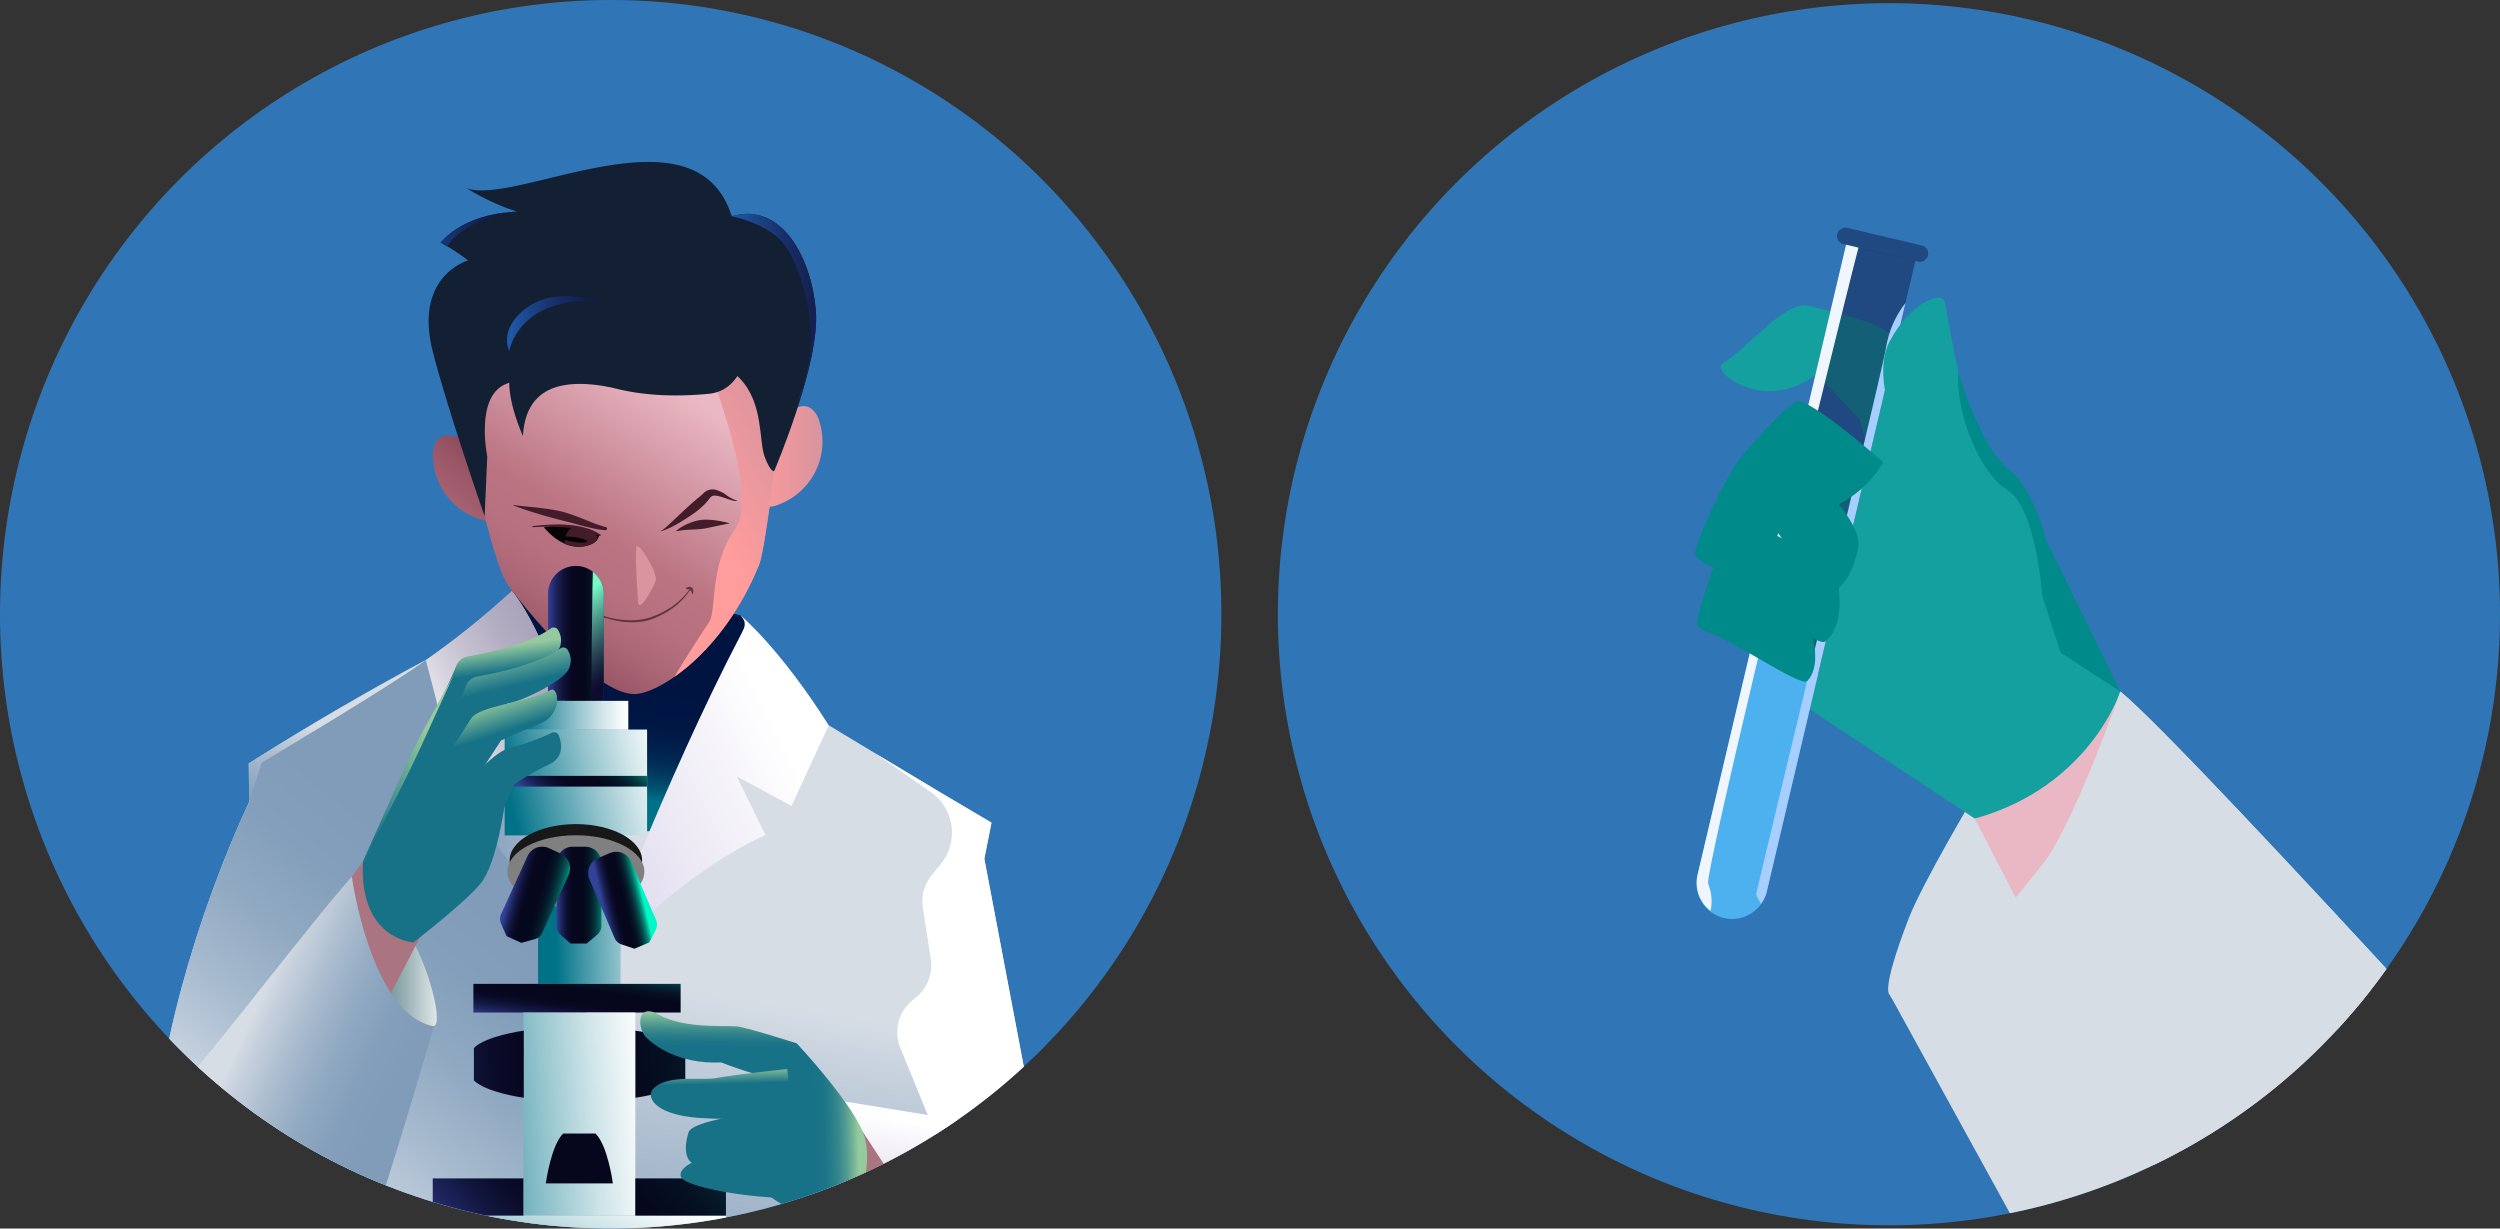 <svg xmlns="http://www.w3.org/2000/svg" xmlns:xlink="http://www.w3.org/1999/xlink" width="410.843" height="201.889" viewBox="0 0 410.843 201.889">
  <rect x="0" y="0" width="410.843" height="201.889" fill="#333333" stroke="none"/>
  <defs>
    <linearGradient id="linear-gradient" x1="0.475" y1="0.884" x2="0.539" y2="-0.119" gradientUnits="objectBoundingBox">
      <stop offset="0" stop-color="#2058a8"/>
      <stop offset="0.293" stop-color="#1a3f81"/>
      <stop offset="0.583" stop-color="#162b62"/>
      <stop offset="0.828" stop-color="#131f4f"/>
      <stop offset="1" stop-color="#131b49"/>
    </linearGradient>
    <linearGradient id="linear-gradient-2" x1="0.422" y1="1.248" x2="0.554" y2="0.58" gradientUnits="objectBoundingBox">
      <stop offset="0" stop-color="#809cb9"/>
      <stop offset="0.201" stop-color="#849fbb"/>
      <stop offset="0.425" stop-color="#91a9c2"/>
      <stop offset="0.66" stop-color="#a8bacd"/>
      <stop offset="0.901" stop-color="#c7d1dd"/>
      <stop offset="1" stop-color="#d6dde5"/>
    </linearGradient>
    <linearGradient id="linear-gradient-3" x1="0" y1="0.5" x2="1" y2="0.5" xlink:href="#linear-gradient-2"/>
    <linearGradient id="linear-gradient-4" x1="0.614" y1="0.136" x2="0.237" y2="0.957" gradientUnits="objectBoundingBox">
      <stop offset="0" stop-color="#eab8c4"/>
      <stop offset="0.159" stop-color="#8a495b"/>
      <stop offset="0.212" stop-color="#904e5f"/>
      <stop offset="0.606" stop-color="#bb7482"/>
      <stop offset="0.715" stop-color="#b7707f"/>
      <stop offset="0.812" stop-color="#ac6776"/>
      <stop offset="0.905" stop-color="#9a5767"/>
      <stop offset="0.994" stop-color="#804153"/>
      <stop offset="1" stop-color="#7f4052"/>
    </linearGradient>
    <linearGradient id="linear-gradient-5" x1="-1.075" y1="57.877" x2="-1.23" y2="59.686" gradientUnits="objectBoundingBox">
      <stop offset="0.068"/>
      <stop offset="0.245" stop-color="#233c45"/>
      <stop offset="0.451" stop-color="#487c8e"/>
      <stop offset="0.598" stop-color="#5fa5bd"/>
      <stop offset="0.672" stop-color="#69b5cf"/>
    </linearGradient>
    <linearGradient id="linear-gradient-6" y1="0.5" x2="1.637" y2="0.5" gradientUnits="objectBoundingBox">
      <stop offset="0" stop-color="#334299"/>
      <stop offset="0.033" stop-color="#2a3680"/>
      <stop offset="0.09" stop-color="#1d245c"/>
      <stop offset="0.147" stop-color="#121740"/>
      <stop offset="0.204" stop-color="#0b0d2c"/>
      <stop offset="0.261" stop-color="#070720"/>
      <stop offset="0.318" stop-color="#06061c"/>
      <stop offset="0.408" stop-color="#05081d"/>
      <stop offset="0.461" stop-color="#051023"/>
      <stop offset="0.505" stop-color="#051e2d"/>
      <stop offset="0.543" stop-color="#04333b"/>
      <stop offset="0.578" stop-color="#044d4e"/>
      <stop offset="0.611" stop-color="#036d64"/>
      <stop offset="0.642" stop-color="#02937f"/>
      <stop offset="0.671" stop-color="#01bf9e"/>
      <stop offset="0.698" stop-color="#00f0c0"/>
      <stop offset="0.702" stop-color="#00f8c6"/>
    </linearGradient>
    <linearGradient id="linear-gradient-7" x1="0" y1="0.5" x2="1" y2="0.5" xlink:href="#linear-gradient"/>
    <linearGradient id="linear-gradient-8" x1="-18.932" y1="0.511" x2="-18.518" y2="0.853" gradientUnits="objectBoundingBox">
      <stop offset="0" stop-color="#809cb9"/>
      <stop offset="0.305" stop-color="#96acc4"/>
      <stop offset="0.939" stop-color="#d0d8e1"/>
      <stop offset="1" stop-color="#d6dde5"/>
    </linearGradient>
    <clipPath id="clip-path">
      <ellipse id="Elipse_8514" data-name="Elipse 8514" cx="100.361" cy="100.944" rx="100.361" ry="100.944" fill="url(#linear-gradient)"/>
    </clipPath>
    <linearGradient id="linear-gradient-9" x1="-0.656" y1="1.555" x2="0.74" y2="0.304" gradientUnits="objectBoundingBox">
      <stop offset="0" stop-color="#eab8c4"/>
      <stop offset="0.031" stop-color="#bb7482"/>
      <stop offset="0.299" stop-color="#b7707f"/>
      <stop offset="0.538" stop-color="#ac6776"/>
      <stop offset="0.766" stop-color="#9a5767"/>
      <stop offset="0.985" stop-color="#804153"/>
      <stop offset="1" stop-color="#7f4052"/>
    </linearGradient>
    <linearGradient id="linear-gradient-10" y1="0.5" x2="1" y2="0.5" gradientUnits="objectBoundingBox">
      <stop offset="0.217" stop-color="#ff9c9c"/>
      <stop offset="0.96" stop-color="#da949f"/>
    </linearGradient>
    <clipPath id="clip-path-2">
      <path id="Trazado_718456" data-name="Trazado 718456" d="M189.1,194.358s20.655,12.505,28.981,17.357l-1.176,5.928,13.681,72.088-139.45.426s-10.281-11.992-10.555-21.593c-.491-17.19,7.136-42.3,15.508-60.263l-.061-6.325s30.525-19.653,50.574-26.876C168.912,167.064,189.1,194.358,189.1,194.358Z" transform="translate(-80.563 -173.619)" fill="url(#linear-gradient-2)" clip-rule="evenodd"/>
    </clipPath>
    <linearGradient id="linear-gradient-12" x1="0.816" y1="0.432" x2="0.447" y2="0.878" gradientUnits="objectBoundingBox">
      <stop offset="0" stop-color="#809cb9"/>
      <stop offset="0.163" stop-color="#849fbb"/>
      <stop offset="0.344" stop-color="#91aac2"/>
      <stop offset="0.534" stop-color="#a8bbcf"/>
      <stop offset="0.73" stop-color="#c7d3e0"/>
      <stop offset="0.929" stop-color="#eff2f6"/>
      <stop offset="1" stop-color="#fff"/>
    </linearGradient>
    <linearGradient id="linear-gradient-13" x1="0.488" y1="0.236" x2="0.412" y2="0.87" gradientUnits="objectBoundingBox">
      <stop offset="0.307" stop-color="#001442"/>
      <stop offset="0.523" stop-color="#001643"/>
      <stop offset="0.649" stop-color="#001e4a"/>
      <stop offset="0.752" stop-color="#002c54"/>
      <stop offset="0.842" stop-color="#004063"/>
      <stop offset="0.924" stop-color="#005a76"/>
      <stop offset="0.982" stop-color="#007288"/>
    </linearGradient>
    <linearGradient id="linear-gradient-14" x1="-0.199" y1="0.97" x2="0.749" y2="0.254" gradientUnits="objectBoundingBox">
      <stop offset="0" stop-color="#d3cbe7"/>
      <stop offset="0.373" stop-color="#e4dff0"/>
      <stop offset="1" stop-color="#fff"/>
    </linearGradient>
    <clipPath id="clip-path-3">
      <path id="Trazado_718461" data-name="Trazado 718461" d="M113.151,173.619a137.153,137.153,0,0,1-14.172,11.373l6.265,23.982,8.992-4.866-4.706,9.633,16.628,23.176,4.193-17.327S121.606,184.239,113.151,173.619Z" transform="translate(-98.979 -173.619)" fill="url(#linear-gradient-3)" clip-rule="evenodd"/>
    </clipPath>
    <linearGradient id="linear-gradient-16" x1="1.038" y1="0.207" x2="0.136" y2="0.836" gradientUnits="objectBoundingBox">
      <stop offset="0" stop-color="#a39cb5"/>
      <stop offset="0.186" stop-color="#a7a0b8"/>
      <stop offset="0.394" stop-color="#b3adc2"/>
      <stop offset="0.612" stop-color="#c8c4d3"/>
      <stop offset="0.835" stop-color="#e5e3ea"/>
      <stop offset="1" stop-color="#fff"/>
    </linearGradient>
    <linearGradient id="linear-gradient-17" x1="0.818" y1="0.544" x2="-0.512" y2="0.451" gradientUnits="objectBoundingBox">
      <stop offset="0.454" stop-color="#809cb9"/>
      <stop offset="0.564" stop-color="#849fbb"/>
      <stop offset="0.687" stop-color="#91a9c2"/>
      <stop offset="0.815" stop-color="#a8bacd"/>
      <stop offset="0.946" stop-color="#c7d1dd"/>
      <stop offset="1" stop-color="#d6dde5"/>
    </linearGradient>
    <linearGradient id="linear-gradient-18" x1="0.367" y1="1.075" x2="0.559" y2="0.163" gradientUnits="objectBoundingBox">
      <stop offset="0.125" stop-color="#d3cbe7"/>
      <stop offset="0.349" stop-color="#d7d0e9"/>
      <stop offset="0.635" stop-color="#e5e0f0"/>
      <stop offset="0.953" stop-color="#fbfafc"/>
      <stop offset="1" stop-color="#fff"/>
    </linearGradient>
    <linearGradient id="linear-gradient-19" y1="0.5" x2="1" y2="0.5" gradientUnits="objectBoundingBox">
      <stop offset="0" stop-color="#557e84"/>
      <stop offset="0.149" stop-color="#668a90"/>
      <stop offset="0.445" stop-color="#92acb0"/>
      <stop offset="0.857" stop-color="#dae2e3"/>
      <stop offset="1" stop-color="#f5f7f7"/>
    </linearGradient>
    <linearGradient id="linear-gradient-20" x1="0.614" y1="0.136" x2="0.237" y2="0.957" gradientUnits="objectBoundingBox">
      <stop offset="0" stop-color="#eab8c4"/>
      <stop offset="0.159" stop-color="#eab8c4"/>
      <stop offset="0.212" stop-color="#eab8c4"/>
      <stop offset="0.606" stop-color="#bb7482"/>
      <stop offset="0.715" stop-color="#b7707f"/>
      <stop offset="0.812" stop-color="#ac6776"/>
      <stop offset="0.905" stop-color="#9a5767"/>
      <stop offset="0.994" stop-color="#804153"/>
      <stop offset="1" stop-color="#7f4052"/>
    </linearGradient>
    <clipPath id="clip-path-4">
      <path id="Trazado_718470" data-name="Trazado 718470" d="M131.117,228.118c3.811-.029,14.579-6.62,20.485-21.364,1.224-3.051,4.619-32.085,4.779-39.323s-3.235-20.253-28.211-20.253-29.487,15.113-27.086,27.064,6.47,31.947,9.163,35.855S124.629,228.171,131.117,228.118Z" transform="translate(-100.515 -147.179)" fill="url(#linear-gradient-4)" clip-rule="evenodd"/>
    </clipPath>
    <linearGradient id="linear-gradient-21" x1="0.425" y1="0.673" x2="0.801" y2="0.131" xlink:href="#linear-gradient-10"/>
    <linearGradient id="linear-gradient-22" x1="-1.927" y1="23.149" x2="-3.932" y2="21.659" gradientUnits="objectBoundingBox">
      <stop offset="0.459" stop-color="#ff9c9c"/>
      <stop offset="0.96" stop-color="#da949f"/>
    </linearGradient>
    <clipPath id="clip-path-5">
      <path id="Trazado_718476" data-name="Trazado 718476" d="M107,169.434s2.761,3.627,6.354,3.16c2.788-.36,2.693-1.953,2.693-1.953S110.962,168.536,107,169.434Z" transform="translate(-106.999 -169.211)" opacity="0.97" fill="url(#linear-gradient-5)" clip-rule="evenodd" style="mix-blend-mode: screen;isolation: isolate"/>
    </clipPath>
    <linearGradient id="linear-gradient-24" x1="-154.069" y1="-515.931" x2="-154.596" y2="-516.009" gradientUnits="objectBoundingBox">
      <stop offset="0.068"/>
      <stop offset="0.286" stop-color="#233c45"/>
      <stop offset="0.538" stop-color="#487c8e"/>
      <stop offset="0.719" stop-color="#5fa5bd"/>
      <stop offset="0.81" stop-color="#69b5cf"/>
    </linearGradient>
    <linearGradient id="linear-gradient-25" x1="0.74" y1="0.687" x2="0.343" y2="0.435" xlink:href="#linear-gradient-2"/>
    <linearGradient id="linear-gradient-26" x1="0.215" y1="0.506" x2="1.758" y2="0.476" gradientUnits="objectBoundingBox">
      <stop offset="0" stop-color="#007288"/>
      <stop offset="0.233" stop-color="#4699a9"/>
      <stop offset="0.511" stop-color="#94c4cd"/>
      <stop offset="0.74" stop-color="#cee4e8"/>
      <stop offset="0.909" stop-color="#f1f7f8"/>
      <stop offset="1" stop-color="#fff"/>
    </linearGradient>
    <linearGradient id="linear-gradient-27" x1="-0.06" y1="1.037" x2="1.614" y2="-0.567" gradientUnits="objectBoundingBox">
      <stop offset="0" stop-color="#334299"/>
      <stop offset="0.033" stop-color="#2a3680"/>
      <stop offset="0.09" stop-color="#1d245c"/>
      <stop offset="0.147" stop-color="#121740"/>
      <stop offset="0.204" stop-color="#0b0d2c"/>
      <stop offset="0.261" stop-color="#070720"/>
      <stop offset="0.318" stop-color="#06061c"/>
      <stop offset="0.437" stop-color="#05081d"/>
      <stop offset="0.508" stop-color="#051023"/>
      <stop offset="0.566" stop-color="#051e2d"/>
      <stop offset="0.617" stop-color="#04333b"/>
      <stop offset="0.663" stop-color="#044d4e"/>
      <stop offset="0.707" stop-color="#036d64"/>
      <stop offset="0.747" stop-color="#02937f"/>
      <stop offset="0.786" stop-color="#01bf9e"/>
      <stop offset="0.822" stop-color="#00f0c0"/>
      <stop offset="0.827" stop-color="#00f8c6"/>
    </linearGradient>
    <linearGradient id="linear-gradient-28" x1="-0.813" y1="0.682" x2="1.134" y2="0.412" xlink:href="#linear-gradient-26"/>
    <linearGradient id="linear-gradient-29" x1="-0.233" y1="0.965" x2="1.026" y2="0.166" xlink:href="#linear-gradient-26"/>
    <linearGradient id="linear-gradient-30" x1="-0.19" y1="2.037" x2="2.01" y2="-3.075" gradientUnits="objectBoundingBox">
      <stop offset="0" stop-color="#334299"/>
      <stop offset="0.033" stop-color="#2a3680"/>
      <stop offset="0.09" stop-color="#1d245c"/>
      <stop offset="0.147" stop-color="#121740"/>
      <stop offset="0.204" stop-color="#0b0d2c"/>
      <stop offset="0.261" stop-color="#070720"/>
      <stop offset="0.318" stop-color="#06061c"/>
      <stop offset="0.462" stop-color="#05081d"/>
      <stop offset="0.548" stop-color="#051023"/>
      <stop offset="0.618" stop-color="#051e2d"/>
      <stop offset="0.68" stop-color="#04333b"/>
      <stop offset="0.736" stop-color="#044d4e"/>
      <stop offset="0.788" stop-color="#036d64"/>
      <stop offset="0.837" stop-color="#02937f"/>
      <stop offset="0.884" stop-color="#01bf9e"/>
      <stop offset="0.927" stop-color="#00f0c0"/>
      <stop offset="0.934" stop-color="#00f8c6"/>
    </linearGradient>
    <linearGradient id="linear-gradient-31" x1="-0.36" y1="0.802" x2="5.389" y2="-1.218" xlink:href="#linear-gradient-30"/>
    <clipPath id="clip-path-6">
      <path id="Trazado_718486" data-name="Trazado 718486" d="M116.439,176.536a4.582,4.582,0,1,0-9.163,0v17.526h9.163Z" transform="translate(-107.276 -171.953)" fill="url(#linear-gradient-6)" clip-rule="evenodd"/>
    </clipPath>
    <linearGradient id="linear-gradient-33" x1="0.439" y1="0.103" x2="0.535" y2="1.049" gradientUnits="objectBoundingBox">
      <stop offset="0.039" stop-color="#78f9c7"/>
      <stop offset="0.099" stop-color="#6bdcb4"/>
      <stop offset="0.265" stop-color="#4a9286"/>
      <stop offset="0.414" stop-color="#305861"/>
      <stop offset="0.54" stop-color="#1d2e46"/>
      <stop offset="0.639" stop-color="#121436"/>
      <stop offset="0.698" stop-color="#0e0b30"/>
    </linearGradient>
    <linearGradient id="linear-gradient-34" x1="0" y1="0.5" x2="1" y2="0.5" xlink:href="#linear-gradient-26"/>
    <linearGradient id="linear-gradient-35" x1="0.025" y1="0.583" x2="1.182" y2="0.381" xlink:href="#linear-gradient-26"/>
    <linearGradient id="linear-gradient-36" x1="0.069" y1="0.537" x2="1.428" y2="0.421" xlink:href="#linear-gradient-27"/>
    <linearGradient id="linear-gradient-37" x1="0" y1="0.5" x2="1.243" y2="0.5" xlink:href="#linear-gradient-30"/>
    <linearGradient id="linear-gradient-38" x1="-2.221" y1="1.053" x2="5.548" y2="-0.454" xlink:href="#linear-gradient-30"/>
    <linearGradient id="linear-gradient-39" x1="-5.031" y1="1.039" x2="5.416" y2="-0.081" xlink:href="#linear-gradient-30"/>
    <linearGradient id="linear-gradient-40" x1="-1.838" y1="0.804" x2="8.609" y2="-0.316" xlink:href="#linear-gradient-30"/>
    <linearGradient id="linear-gradient-41" x1="0.228" y1="0.595" x2="0.891" y2="0.377" xlink:href="#linear-gradient-27"/>
    <linearGradient id="linear-gradient-42" x1="0.172" y1="0.386" x2="0.986" y2="0.69" xlink:href="#linear-gradient-30"/>
    <linearGradient id="linear-gradient-43" x1="-2.55" y1="1.572" x2="3.199" y2="-0.448" xlink:href="#linear-gradient-30"/>
    <linearGradient id="linear-gradient-44" x1="0.458" y1="0.132" x2="0.476" y2="0.28" gradientUnits="objectBoundingBox">
      <stop offset="0" stop-color="#94ca9d"/>
      <stop offset="1" stop-color="#187287"/>
    </linearGradient>
    <linearGradient id="linear-gradient-45" x1="0.411" y1="0.041" x2="0.457" y2="0.261" xlink:href="#linear-gradient-44"/>
    <linearGradient id="linear-gradient-46" x1="0.406" y1="0.123" x2="0.481" y2="0.365" xlink:href="#linear-gradient-44"/>
    <linearGradient id="linear-gradient-47" x1="1.369" y1="0.465" x2="0.51" y2="0.502" gradientUnits="objectBoundingBox">
      <stop offset="0.506" stop-color="#94ca9d"/>
      <stop offset="0.571" stop-color="#73b297"/>
      <stop offset="0.649" stop-color="#529b91"/>
      <stop offset="0.731" stop-color="#38898c"/>
      <stop offset="0.814" stop-color="#267c89"/>
      <stop offset="0.902" stop-color="#1b7487"/>
      <stop offset="1" stop-color="#187287"/>
    </linearGradient>
    <linearGradient id="linear-gradient-48" x1="0.516" y1="0.012" x2="0.496" y2="0.574" gradientUnits="objectBoundingBox">
      <stop offset="0.23" stop-color="#94ca9d"/>
      <stop offset="0.234" stop-color="#92c99c"/>
      <stop offset="0.408" stop-color="#67aa95"/>
      <stop offset="0.577" stop-color="#44918e"/>
      <stop offset="0.735" stop-color="#2c808a"/>
      <stop offset="0.881" stop-color="#1d7587"/>
      <stop offset="1" stop-color="#187287"/>
    </linearGradient>
    <linearGradient id="linear-gradient-49" x1="0.467" y1="-0.143" x2="0.498" y2="0.299" gradientUnits="objectBoundingBox">
      <stop offset="0.265" stop-color="#94ca9d"/>
      <stop offset="1" stop-color="#187287"/>
    </linearGradient>
    <linearGradient id="linear-gradient-50" x1="0.694" y1="0.293" x2="0.101" y2="0.893" xlink:href="#linear-gradient-44"/>
    <linearGradient id="linear-gradient-51" x1="0.32" y1="1.254" x2="0.475" y2="0.487" xlink:href="#linear-gradient-2"/>
    <clipPath id="clip-path-7">
      <path id="Trazado_718508" data-name="Trazado 718508" d="M108.374,197.71l.428-9.834s-2.008-9.679,2.935-11.847,12.391,0,19.97,0,14.692-5.076,18.615-.963,3.08,10.218,4.077,12.878,1.561,2.34,1.561,2.34,7.542-17.674,6.845-26.317-5.563-18-13.829-15.561c0,0-3.53.165-15.614,1.161s-24.892-3.429-27.715,6.1c0,0-8.98,2.485-5.8,14.98C102.347,180.436,108.374,197.71,108.374,197.71Z" transform="translate(-99.169 -148.014)" fill="#131f33"/>
    </clipPath>
    <clipPath id="clip-path-8">
      <path id="Trazado_718512" data-name="Trazado 718512" d="M144.084,182.589c7.424-.719,8.851-12.815,3.743-29.174-5.851-18.738-35.219-1.7-43.528-4.59,0,0,9.6,6.2,16.089,4.322,0,0-13.664-2.925-20.41,4.59,0,0,6.325,3.25,9.127,7.794,1.348,2.185,3.588,6.778,8.384,10.688a27.57,27.57,0,0,0,8.273,4.614C130.435,182.492,136.407,183.332,144.084,182.589Z" transform="translate(-99.978 -144.486)" fill="#131f33"/>
    </clipPath>
    <linearGradient id="linear-gradient-54" x1="0" y1="0.5" x2="1" y2="0.5" xlink:href="#linear-gradient"/>
    <linearGradient id="linear-gradient-55" x1="0" y1="0.5" x2="1" y2="0.5" xlink:href="#linear-gradient"/>
    <clipPath id="clip-path-9">
      <circle id="Elipse_8516" data-name="Elipse 8516" cx="100.421" cy="100.421" r="100.421" fill="url(#linear-gradient-7)"/>
    </clipPath>
    <linearGradient id="linear-gradient-56" x1="-57.939" y1="0.5" x2="-56.939" y2="0.5" xlink:href="#linear-gradient-17"/>
    <linearGradient id="linear-gradient-57" x1="-64.15" y1="-1.211" x2="-62.768" y2="-1.211" gradientUnits="objectBoundingBox">
      <stop offset="0.206" stop-color="#6b99d1"/>
      <stop offset="0.288" stop-color="#608ac1"/>
      <stop offset="0.448" stop-color="#466498"/>
      <stop offset="0.668" stop-color="#1b2756"/>
      <stop offset="0.71" stop-color="#131b49"/>
    </linearGradient>
    <linearGradient id="linear-gradient-58" x1="-141.241" y1="-79.912" x2="-140.212" y2="-79.954" xlink:href="#linear-gradient-57"/>
    <clipPath id="clip-path-10">
      <path id="Trazado_718533" data-name="Trazado 718533" d="M354.763,279.632s-80.946-89.648-92.66-99.177c0,0-7.755,22.15-12.853,28.487s-20.047,25.714-25.01,21.39l32.177,58.525,98.347.74Z" transform="translate(-224.239 -180.455)" fill="url(#linear-gradient-8)"/>
    </clipPath>
    <linearGradient id="linear-gradient-60" x1="-19.142" y1="0.315" x2="-18.815" y2="0.574" xlink:href="#linear-gradient-8"/>
  </defs>
  <g id="Grupo_1015206" data-name="Grupo 1015206" transform="translate(-70.052 -133.257)">
    <g id="Grupo_1015198" data-name="Grupo 1015198" transform="translate(70.052 133.257)">
      <ellipse id="Elipse_8512" data-name="Elipse 8512" cx="100.361" cy="100.944" rx="100.361" ry="100.944" transform="translate(0 0)" fill="#3076b6"/>
      <g id="Grupo_1015197" data-name="Grupo 1015197" transform="translate(0 0)" clip-path="url(#clip-path)">
        <g id="Grupo_1015196" data-name="Grupo 1015196" transform="translate(20.205 26.61)">
          <g id="Grupo_1015175" data-name="Grupo 1015175" transform="translate(50.918 44.955)">
            <path id="Trazado_718451" data-name="Trazado 718451" d="M105.379,164.261c-2.637-1.592-5.447-2.04-5.882,1.488a11.046,11.046,0,0,0,10.4,11.561c8.232.748-4.522-13.049-4.522-13.049" transform="translate(-99.451 -163.065)" fill-rule="evenodd" fill="url(#linear-gradient-9)"/>
          </g>
          <path id="Trazado_718452" data-name="Trazado 718452" d="M125.243,163.39c2.025-2.325,4.564-3.608,6.057-.385a11.045,11.045,0,0,1-6.369,14.192c-7.61,3.23.312-13.807.312-13.807" transform="translate(-17.048 -120.939)" fill-rule="evenodd" fill="url(#linear-gradient-10)"/>
          <g id="Grupo_1015177" data-name="Grupo 1015177" transform="translate(5.214 70.493)">
            <path id="Trazado_718453" data-name="Trazado 718453" d="M189.1,194.358s20.655,12.505,28.981,17.357l-1.176,5.928,13.681,72.088-139.45.426s-10.281-11.992-10.555-21.593c-.491-17.19,7.136-42.3,15.508-60.263l-.061-6.325s30.525-19.653,50.574-26.876C168.912,167.064,189.1,194.358,189.1,194.358Z" transform="translate(-80.563 -173.619)" fill-rule="evenodd" fill="url(#linear-gradient-2)"/>
            <g id="Grupo_1015176" data-name="Grupo 1015176" clip-path="url(#clip-path-2)">
              <path id="Trazado_718454" data-name="Trazado 718454" d="M153.808,206.871l6.787,5.7s-4.227-21.247-5.294-21.729-29.881-8.65-29.881-8.65l9.8,5.914,9.193,6.407a8.144,8.144,0,0,1,1.641,11.844l-1.469,1.791a6.824,6.824,0,0,0-1.469,5.369l1.3,8.421a6.825,6.825,0,0,1-2.71,6.548h0a6.826,6.826,0,0,0-2.284,8.084L154.055,272.4l18.513-2.306Z" transform="translate(-16.878 -161.451)" fill="#fff" fill-rule="evenodd"/>
              <path id="Trazado_718455" data-name="Trazado 718455" d="M166.829,173.182c-10.683,4.789-28.485,17.736-34.532,21.088s-12.21,4.06-12.2,4.968-59.772,85.59-59.435,89.619,99.322,4.375,108.4,1.536,13.783-89,15.687-91.155-6.117-25.685-6.117-25.685l-11.806-.37" transform="translate(-108.818 -174.24)" fill-rule="evenodd" fill="url(#linear-gradient-12)" style="mix-blend-mode: multiply;isolation: isolate"/>
            </g>
          </g>
          <path id="Trazado_718457" data-name="Trazado 718457" d="M106.493,216.044l31.521-.844,8.031-30.984-3.581-4.21-37.693-8.052Z" transform="translate(-40.98 -105.49)" fill-rule="evenodd" fill="url(#linear-gradient-13)"/>
          <path id="Trazado_718458" data-name="Trazado 718458" d="M134.74,175.281s6.412,5.277,14.5,18.066l-6.112,13.267-8.994-4.866,4.706,9.633s-15.435,6.526-28.628,23.176c0,0,11.9-31.858,24.681-56.273C135.424,177.268,135.872,176.464,134.74,175.281Z" transform="translate(-33.257 -100.766)" fill-rule="evenodd" fill="url(#linear-gradient-14)"/>
          <g id="Grupo_1015179" data-name="Grupo 1015179" transform="translate(49.776 70.493)">
            <path id="Trazado_718459" data-name="Trazado 718459" d="M113.151,173.619a137.153,137.153,0,0,1-14.172,11.373l6.265,23.982,8.992-4.866-4.706,9.633,16.628,23.176,4.193-17.327S121.606,184.239,113.151,173.619Z" transform="translate(-98.979 -173.619)" fill-rule="evenodd" fill="url(#linear-gradient-3)"/>
            <g id="Grupo_1015178" data-name="Grupo 1015178" clip-path="url(#clip-path-3)">
              <path id="Trazado_718460" data-name="Trazado 718460" d="M116.443,171.2l-19.65,17.4,6.433,13.437,7.415,5.4,13.623-10.37,1.154-10.292-4.368-10.994Z" transform="translate(-102.083 -177.047)" fill-rule="evenodd" fill="url(#linear-gradient-16)" style="mix-blend-mode: multiply;isolation: isolate"/>
            </g>
          </g>
          <path id="Trazado_718462" data-name="Trazado 718462" d="M137.275,238.39l-14.088.165c.38-6.332,3.218-14.438,6.705-23.011l3.034-5.2,15.646,18.639-11.3,9.41" transform="translate(-14.835 -50.991)" fill-rule="evenodd" fill="url(#linear-gradient-17)"/>
          <path id="Trazado_718463" data-name="Trazado 718463" d="M127.212,225.747s6.127,8.876,20.117,11.561c18.448,3.542,3.538-22.632,3.538-22.632s-15-1.278-20.188-4.336Z" transform="translate(-9.121 -50.991)" fill="#aa7481" fill-rule="evenodd"/>
          <path id="Trazado_718464" data-name="Trazado 718464" d="M131.359,241.5l11.5-9.575-12.178-18.639-3.467-5.016s22.527,3.526,29.041,5.016,10.02,20.125,11.085,23.595-6.069,4.455-6.069,4.455Z" transform="translate(-9.121 -53.934)" fill-rule="evenodd" fill="url(#linear-gradient-18)"/>
          <path id="Trazado_718465" data-name="Trazado 718465" d="M101.392,197.51c2.56,2.412,6.366,14.627,4.542,15.355-3.315,1.328-9.8-7.992-10.78-12.137S98.832,195.095,101.392,197.51Z" transform="translate(-54.825 -70.855)" fill-rule="evenodd" fill="url(#linear-gradient-19)"/>
          <path id="Trazado_718466" data-name="Trazado 718466" d="M101.88,219.857l10.3-19.815-11.663-8.05-9.659,13.313S88.02,217.017,101.88,219.857Z" transform="translate(-61.072 -77.042)" fill="#aa7481" fill-rule="evenodd"/>
          <g id="Grupo_1015181" data-name="Grupo 1015181" transform="translate(53.493 6.516)">
            <path id="Trazado_718467" data-name="Trazado 718467" d="M131.117,228.118c3.811-.029,14.579-6.62,20.485-21.364,1.224-3.051,4.619-32.085,4.779-39.323s-3.235-20.253-28.211-20.253-29.487,15.113-27.086,27.064,6.47,31.947,9.163,35.855S124.629,228.171,131.117,228.118Z" transform="translate(-100.515 -147.179)" fill-rule="evenodd" fill="url(#linear-gradient-20)"/>
            <g id="Grupo_1015180" data-name="Grupo 1015180" clip-path="url(#clip-path-4)">
              <path id="Trazado_718468" data-name="Trazado 718468" d="M134.054,168.014c-1.851-9.047-12.072-12.113-11.726-9.047s8.2,21.3,4.036,27.11-2.962,13.35-4.147,15.065-7.024,10.76-6.787,11.138,2.059,7.017,2.059,7.017l19.938-20.621-3.373-30.663" transform="translate(-79.352 -132.079)" fill-rule="evenodd" fill="url(#linear-gradient-21)"/>
              <path id="Trazado_718469" data-name="Trazado 718469" d="M113.428,170.563c.8.145,3.494,4.573,3.054,5.793s-2.7,5.321-2.86,3.431S112.983,170.481,113.428,170.563Z" transform="translate(-82.445 -113.981)" fill-rule="evenodd" fill="url(#linear-gradient-22)"/>
            </g>
          </g>
          <g id="Grupo_1015183" data-name="Grupo 1015183" transform="translate(77.818 69.83)">
            <g id="Grupo_1015182" data-name="Grupo 1015182">
              <path id="Trazado_718471" data-name="Trazado 718471" d="M110.92,178a14.948,14.948,0,0,0,4.157.939,11.308,11.308,0,0,0,2.575-.082,8.8,8.8,0,0,0,1.672-.428,14.148,14.148,0,0,0,3.538-1.912,11.653,11.653,0,0,0,2.737-2.925.069.069,0,1,0-.114-.077A11.691,11.691,0,0,1,122.7,176.3a13.992,13.992,0,0,1-3.5,1.793,8.685,8.685,0,0,1-1.6.411,11.716,11.716,0,0,1-2.5.116,15.257,15.257,0,0,1-4.1-.808.1.1,0,0,0-.133.056A.1.1,0,0,0,110.92,178Z" transform="translate(-110.162 -173.148)" fill="#603440" fill-rule="evenodd"/>
              <path id="Trazado_718472" data-name="Trazado 718472" d="M116.835,173.732a1.277,1.277,0,0,1,.254.01.63.63,0,0,1,.148.051.347.347,0,0,1,.1.07.507.507,0,0,1,.116.136.843.843,0,0,1,.07.14,1.811,1.811,0,0,1,.087.278.089.089,0,0,0,.087.092.093.093,0,0,0,.092-.087,1.639,1.639,0,0,0,.056-.411.913.913,0,0,0-.027-.194.685.685,0,0,0-.145-.281.509.509,0,0,0-.143-.111.62.62,0,0,0-.252-.077.852.852,0,0,0-.237.015,1.218,1.218,0,0,0-.3.123.133.133,0,0,0,.1.247Z" transform="translate(-101.932 -173.345)" fill="#603440" fill-rule="evenodd"/>
              <path id="Trazado_718473" data-name="Trazado 718473" d="M112.131,175.811s-1.278-1.142-1.471-.431S110.433,176.1,112.131,175.811Z" transform="translate(-110.568 -170.788)" fill="#603440" fill-rule="evenodd"/>
            </g>
          </g>
          <g id="Grupo_1015186" data-name="Grupo 1015186" transform="translate(64.157 56.388)">
            <g id="Grupo_1015185" data-name="Grupo 1015185" transform="translate(5.024 3.439)">
              <path id="Trazado_718474" data-name="Trazado 718474" d="M107,169.434s2.761,3.627,6.354,3.16c2.788-.36,2.693-1.953,2.693-1.953S110.962,168.536,107,169.434Z" transform="translate(-106.999 -169.211)" fill-rule="evenodd" opacity="0.97" fill="url(#linear-gradient-5)" style="mix-blend-mode: screen;isolation: isolate"/>
              <g id="Grupo_1015184" data-name="Grupo 1015184" clip-path="url(#clip-path-5)">
                <path id="Trazado_718475" data-name="Trazado 718475" d="M108.421,171.976a2.7,2.7,0,1,1,2.846,2.521A2.688,2.688,0,0,1,108.421,171.976Z" transform="translate(-104.987 -169.319)" fill="#421d29" fill-rule="evenodd"/>
              </g>
            </g>
            <path id="Trazado_718477" data-name="Trazado 718477" d="M117.378,170.771a7.842,7.842,0,0,0-2.495-1.12,14.278,14.278,0,0,0-1.793-.368c-.414-.06-.866-.109-1.36-.14-.426-.024-.881-.039-1.367-.036a37.377,37.377,0,0,0-4.07.271.089.089,0,0,0-.082.094.09.09,0,0,0,.1.082c1.553-.087,2.889-.08,4.046-.031.477.022.922.051,1.34.082.482.039.924.082,1.331.133a17.261,17.261,0,0,1,1.752.307,8.147,8.147,0,0,1,2.466.956.135.135,0,0,0,.184-.051A.13.13,0,0,0,117.378,170.771Z" transform="translate(-103.093 -165.921)" fill="#421d29" fill-rule="evenodd"/>
            <path id="Trazado_718478" data-name="Trazado 718478" d="M104.95,167.861c.806.322,2.006.736,3.337,1.152.6.184,1.205.365,1.817.54q.613.178,1.207.341c.346.094.68.184,1,.266.351.09.687.167.994.252.8.186,1.551.4,2.282.6.8.22,1.573.421,2.337.586a17.016,17.016,0,0,0,2.069.327.267.267,0,1,0,.092-.525c-.433-.109-.854-.244-1.28-.39-.83-.286-1.65-.634-2.521-.982-.818-.324-1.674-.641-2.6-.944-.319-.092-.665-.191-1.038-.276-.491-.111-1.019-.208-1.566-.3-.8-.126-1.636-.232-2.446-.319-1.449-.162-2.783-.259-3.673-.4a.04.04,0,0,0-.046.027A.036.036,0,0,0,104.95,167.861Z" transform="translate(-104.923 -167.79)" fill="#421d29" fill-rule="evenodd"/>
            <path id="Trazado_718479" data-name="Trazado 718479" d="M112.348,170.744c-.034.218-.985.252-2.124.08s-2.033-.489-2-.707.985-.252,2.124-.08S112.382,170.526,112.348,170.744Z" transform="translate(-100.236 -164.754)" opacity="0.97" fill="url(#linear-gradient-24)" style="mix-blend-mode: screen;isolation: isolate"/>
          </g>
          <g id="Grupo_1015187" data-name="Grupo 1015187" transform="translate(88.417 53.814)">
            <path id="Trazado_718480" data-name="Trazado 718480" d="M115,173.6a14.3,14.3,0,0,0,3.2-1.534c.648-.382,1.316-.813,1.953-1.258.324-.227.636-.46.927-.694.206-.167.4-.336.583-.5a11.247,11.247,0,0,0,1.331-1.457.867.867,0,0,1,.813-.406c1.227.056,2.751.982,3.588.874a.042.042,0,0,0,.041-.041.04.04,0,0,0-.041-.036,6.069,6.069,0,0,1-1.926-1.053,5.294,5.294,0,0,0-1.491-.692,2.069,2.069,0,0,0-2.076.59c-.266.278-.714.617-1.215,1.043-.39.331-.815.7-1.249,1.1-.622.559-1.246,1.159-1.846,1.718-.726.678-1.362,1.3-1.863,1.72a3.869,3.869,0,0,1-.748.557.038.038,0,0,0-.031.046A.043.043,0,0,0,115,173.6Z" transform="translate(-114.949 -166.726)" fill="#421d29" fill-rule="evenodd"/>
            <path id="Trazado_718481" data-name="Trazado 718481" d="M116.051,170.679a11.459,11.459,0,0,1,1.834-.227c.242-.017.491-.024.779-.044.315-.019.651-.031,1.024-.06.215-.017.44-.036.675-.068.162-.019.332-.048.5-.082.375-.07.76-.16,1.183-.244.336-.07.665-.143,1.033-.22.511-.1,1.007-.215,1.582-.315a.04.04,0,0,0,.041-.039.038.038,0,0,0-.039-.039c-.573-.138-1.079-.254-1.6-.346-.382-.068-.731-.114-1.086-.15a12.621,12.621,0,0,0-1.282-.063c-.189,0-.373.014-.549.034a6.328,6.328,0,0,0-.724.126,8.568,8.568,0,0,0-1.055.319,8.454,8.454,0,0,0-1.007.453,5.981,5.981,0,0,0-1.36.9.037.037,0,0,0-.012.053A.048.048,0,0,0,116.051,170.679Z" transform="translate(-113.475 -163.807)" fill="#421d29" fill-rule="evenodd"/>
          </g>
          <path id="Trazado_718482" data-name="Trazado 718482" d="M116.027,193.033s3.119,22.7,13.49,24.582c0,0-10.194,35.236-14.45,45.04-.317.736-29.165-.087-29.165-.087L78.408,243.52s7.407-13.954,11.489-18.407C94.356,220.25,110.934,198.547,116.027,193.033Z" transform="translate(-78.408 -75.564)" fill-rule="evenodd" fill="url(#linear-gradient-25)"/>
          <g id="Grupo_1015190" data-name="Grupo 1015190" transform="translate(50.911 66.462)">
            <rect id="Rectángulo_348067" data-name="Rectángulo 348067" width="13.572" height="13.463" transform="translate(17.306 55.151)" fill="url(#linear-gradient-26)"/>
            <rect id="Rectángulo_348068" data-name="Rectángulo 348068" width="34.059" height="4.706" transform="translate(6.679 68.614)" fill="url(#linear-gradient-27)"/>
            <rect id="Rectángulo_348069" data-name="Rectángulo 348069" width="18.399" height="33.377" transform="translate(14.892 73.32)" fill="url(#linear-gradient-28)"/>
            <rect id="Rectángulo_348070" data-name="Rectángulo 348070" width="48.184" height="11.951" transform="translate(0 106.697)" fill="url(#linear-gradient-29)"/>
            <path id="Trazado_718483" data-name="Trazado 718483" d="M140.278,220.987h-6.194A2.415,2.415,0,0,0,136.5,223.4h1.365a2.415,2.415,0,0,0,2.415-2.415Zm-32.722,0h-6.192a2.415,2.415,0,0,0,2.415,2.415h1.362a2.415,2.415,0,0,0,2.415-2.415Z" transform="translate(-96.729 -102.339)" fill-rule="evenodd" fill="url(#linear-gradient-30)"/>
            <rect id="Rectángulo_348071" data-name="Rectángulo 348071" width="14.892" height="6.109" transform="translate(0 100.588)" fill="url(#linear-gradient-31)"/>
            <g id="Grupo_1015189" data-name="Grupo 1015189" transform="translate(18.941)">
              <path id="Trazado_718484" data-name="Trazado 718484" d="M116.439,176.536a4.582,4.582,0,1,0-9.163,0v17.526h9.163Z" transform="translate(-107.276 -171.953)" fill-rule="evenodd" fill="url(#linear-gradient-6)"/>
              <g id="Grupo_1015188" data-name="Grupo 1015188" clip-path="url(#clip-path-6)">
                <path id="Trazado_718485" data-name="Trazado 718485" d="M110.572,171.433c-.24,1.967-.361,26.276-.361,26.276l3.424,1.089-.15-26.919Z" transform="translate(-103.109 -172.691)" fill-rule="evenodd" fill="url(#linear-gradient-33)"/>
              </g>
            </g>
            <rect id="Rectángulo_348072" data-name="Rectángulo 348072" width="17.232" height="4.768" transform="translate(14.906 22.108)" fill="url(#linear-gradient-34)"/>
            <rect id="Rectángulo_348073" data-name="Rectángulo 348073" width="23.408" height="17.401" transform="translate(11.819 26.814)" fill="url(#linear-gradient-35)"/>
            <rect id="Rectángulo_348074" data-name="Rectángulo 348074" width="23.408" height="1.765" transform="translate(11.819 34.431)" fill="url(#linear-gradient-36)"/>
            <path id="Trazado_718487" data-name="Trazado 718487" d="M115.558,189.458c6.011,0,10.889,2.679,10.889,5.977s-4.878,5.974-10.889,5.974-10.889-2.676-10.889-5.974S109.55,189.458,115.558,189.458Z" transform="translate(-92.036 -147.101)" fill="#181818" fill-rule="evenodd"/>
            <ellipse id="Elipse_8513" data-name="Elipse 8513" cx="11.256" cy="5.976" rx="11.256" ry="5.976" transform="translate(12.266 44.194)" fill="gray"/>
            <path id="Trazado_718488" data-name="Trazado 718488" d="M115.23,193.653a2.659,2.659,0,0,0-2.659-2.659h-2.054a2.659,2.659,0,0,0-2.659,2.659V204a1.953,1.953,0,0,0,.663,1.466c.678.6,1.638,1.445,1.638,1.445h2.64l1.728-1.442a1.948,1.948,0,0,0,.7-1.5Z" transform="translate(-87.51 -144.92)" fill-rule="evenodd" fill="url(#linear-gradient-37)"/>
            <path id="Trazado_718489" data-name="Trazado 718489" d="M107.129,218.653c.051-.365.881-6.219,2.846-8.179H115.3c1.967,1.96,2.8,7.813,2.846,8.179l0,.017H107.127Z" transform="translate(-88.547 -117.265)" fill-rule="evenodd" fill="url(#linear-gradient-38)"/>
            <path id="Trazado_718490" data-name="Trazado 718490" d="M113.233,203.489c.363.051,6.216.881,8.176,2.846v5.326c-1.96,1.965-7.813,2.8-8.176,2.846l-.019,0V203.487Z" transform="translate(-79.905 -127.184)" fill-rule="evenodd" fill="url(#linear-gradient-39)"/>
            <path id="Trazado_718491" data-name="Trazado 718491" d="M110.419,203.489c-.363.051-6.216.881-8.176,2.846v5.326c1.96,1.965,7.813,2.8,8.176,2.846l.019,0V203.487Z" transform="translate(-95.481 -127.184)" fill-rule="evenodd" fill="url(#linear-gradient-40)"/>
            <path id="Trazado_718492" data-name="Trazado 718492" d="M117.055,192.954a2.66,2.66,0,0,0-3.489-1.4c-.632.269-1.311.557-1.943.828a2.66,2.66,0,0,0-1.4,3.489l4.1,9.616a1.955,1.955,0,0,0,1.186,1.089l2.1.694,2.446-1.043s.607-1.188,1.038-2.025a1.963,1.963,0,0,0,.058-1.66C120.324,200.624,118.3,195.882,117.055,192.954Z" transform="translate(-84.46 -144.434)" fill-rule="evenodd" fill="url(#linear-gradient-41)"/>
            <path id="Trazado_718493" data-name="Trazado 718493" d="M115.285,195.629a2.661,2.661,0,0,0-1.321-3.523c-.624-.283-1.3-.588-1.921-.874a2.662,2.662,0,0,0-3.523,1.324c-1.324,2.911-3.472,7.639-4.324,9.514a1.954,1.954,0,0,0,0,1.609l.9,2.013,2.422,1.1,2.195-.6a1.959,1.959,0,0,0,1.261-1.077C111.837,203.219,113.968,198.525,115.285,195.629Z" transform="translate(-92.959 -144.921)" fill-rule="evenodd" fill="url(#linear-gradient-42)"/>
            <rect id="Rectángulo_348075" data-name="Rectángulo 348075" width="14.892" height="6.109" transform="translate(33.291 100.588)" fill="url(#linear-gradient-43)"/>
          </g>
          <path id="Trazado_718494" data-name="Trazado 718494" d="M94.733,203.41s6.821-13.2,8.288-18.579c0,0,4.075-1.807,7.54-.247s7.54,8.98,7.54,8.98-1.314,10.216-4.046,13.5-11.034,9.659-11.034,9.659S94.029,216.242,94.733,203.41Z" transform="translate(-55.287 -88.46)" fill="#187287" fill-rule="evenodd"/>
          <path id="Trazado_718495" data-name="Trazado 718495" d="M98.135,195.969a89.011,89.011,0,0,0,7.041-13.541,2.494,2.494,0,0,1,1.892-1.553c3.008-.544,10.114-2.045,13.623-4.6a.829.829,0,0,1,1.229.276,3.237,3.237,0,0,1,.048,3.291c-1.249,2.052-7.61,4.159-9.643,4.368l-6.652,12.261S98.914,203.569,98.135,195.969Z" transform="translate(-50.401 -99.597)" fill-rule="evenodd" fill="url(#linear-gradient-44)"/>
          <path id="Trazado_718496" data-name="Trazado 718496" d="M98.793,197.326a89.348,89.348,0,0,0,7.041-13.543,2.494,2.494,0,0,1,1.892-1.553c3.008-.542,10.114-2.042,13.623-4.6a.832.832,0,0,1,1.229.278,3.237,3.237,0,0,1,.048,3.291c-1.251,2.052-7.949,5.273-9.981,5.481l-6.313,11.148S99.57,204.924,98.793,197.326Z" transform="translate(-49.467 -97.67)" fill-rule="evenodd" fill="url(#linear-gradient-45)"/>
          <path id="Trazado_718497" data-name="Trazado 718497" d="M99.81,193.489s4.123-6.325,5.432-8.411,9.025-2.606,13.11-4.7c1.215-.622,2.154,4.063-2.105,5.686-2.921,1.115-6.083,2.611-6.083,2.611l-5.294,8.094S100.9,201.072,99.81,193.489Z" transform="translate(-48.023 -93.606)" fill-rule="evenodd" fill="url(#linear-gradient-46)"/>
          <path id="Trazado_718498" data-name="Trazado 718498" d="M101.905,193.034s4.8-6.231,8-7.2a38.774,38.774,0,0,0,6.976-2.5.868.868,0,0,1,.726-.058.877.877,0,0,1,.515.513c.472,1.273.861,3.54-1.633,4.733a39.758,39.758,0,0,0-5.655,3.223l-2.795,6.311S97.709,198.725,101.905,193.034Z" transform="translate(-46.472 -89.49)" fill="#187287" fill-rule="evenodd"/>
          <g id="Grupo_1015191" data-name="Grupo 1015191" transform="translate(85.011 139.581)">
            <path id="Trazado_718499" data-name="Trazado 718499" d="M128.129,204.353s9.8,10.465,11.191,15.515-1.389,13.829-4.21,14.332-9.439-2.981-12.507-5.573S122.609,206.944,128.129,204.353Z" transform="translate(-102.402 -199.074)" fill-rule="evenodd" fill="url(#linear-gradient-47)"/>
            <path id="Trazado_718500" data-name="Trazado 718500" d="M114.57,206.526c1.251,1.21,5.212,4.368,12.28,4.053,0,0,7.237,2.887,10.993,2.925s1.425-6.054,1.425-6.054-8.22-2.65-9.892-2.8-8.723.4-12.786-1.916C112.893,200.627,113.007,205.016,114.57,206.526Z" transform="translate(-113.541 -202.171)" fill-rule="evenodd" fill="url(#linear-gradient-48)"/>
            <path id="Trazado_718501" data-name="Trazado 718501" d="M136.684,206.093s-9.117.973-11.578,1.464-8.111-.656-10.465,1.8c-1.157,1.2-.019,4.3,7.925,4.791a59.965,59.965,0,0,0,14.058-.743A30.336,30.336,0,0,0,136.684,206.093Z" transform="translate(-112.523 -196.603)" fill-rule="evenodd" fill="url(#linear-gradient-49)"/>
            <path id="Trazado_718502" data-name="Trazado 718502" d="M116.3,215c.37,1.9,12.263,3.721,17.729,3.562s2.369-4.191,1.36-5.287-15.285-1.207-16.118-.939S116.032,213.639,116.3,215Z" transform="translate(-109.658 -187.92)" fill="#187287" fill-rule="evenodd"/>
            <path id="Trazado_718503" data-name="Trazado 718503" d="M132.068,208.882s-14.23,1.324-14.988,3.654-.714,5.069,1.488,5.389,13.613-.53,14.942-.682S136.288,212.608,132.068,208.882Z" transform="translate(-109.143 -192.644)" fill="#187287" fill-rule="evenodd"/>
          </g>
          <path id="Trazado_718504" data-name="Trazado 718504" d="M94.71,210.061s6.966-13.175,9.42-18.624l5.565-12.171L103,191.482,94.71,210.061" transform="translate(-55.264 -95.11)" fill-rule="evenodd" fill="url(#linear-gradient-50)"/>
          <path id="Trazado_718505" data-name="Trazado 718505" d="M87.017,201.628l2.074-6.475s21.448-12.737,26.958-16.834q-15.2,8.174-29.092,16.984Z" transform="translate(-66.272 -96.453)" fill-rule="evenodd" fill="url(#linear-gradient-51)"/>
          <g id="Grupo_1015193" data-name="Grupo 1015193" transform="translate(50.235 8.536)">
            <path id="Trazado_718506" data-name="Trazado 718506" d="M108.374,197.71l.428-9.834s-2.008-9.679,2.935-11.847,12.391,0,19.97,0,14.692-5.076,18.615-.963,3.08,10.218,4.077,12.878,1.561,2.34,1.561,2.34,7.542-17.674,6.845-26.317-5.563-18-13.829-15.561c0,0-3.53.165-15.614,1.161s-24.892-3.429-27.715,6.1c0,0-8.98,2.485-5.8,14.98C102.347,180.436,108.374,197.71,108.374,197.71Z" transform="translate(-99.169 -148.014)" fill="#131f33"/>
            <g id="Grupo_1015192" data-name="Grupo 1015192" clip-path="url(#clip-path-7)">
              <path id="Trazado_718507" data-name="Trazado 718507" d="M119.753,152.958s6.886,1.319,9.321,5.6c2.647,4.655,5.8,15.126,1.5,24.516a21.746,21.746,0,0,0,5.873-18.257c-1.7-11.215-12.781-20.013-12.781-20.013l-3.915,8.15" transform="translate(-69.945 -152.565)" fill="url(#linear-gradient-7)"/>
            </g>
          </g>
          <g id="Grupo_1015195" data-name="Grupo 1015195" transform="translate(52.193)">
            <path id="Trazado_718509" data-name="Trazado 718509" d="M144.084,182.589c7.424-.719,8.851-12.815,3.743-29.174-5.851-18.738-35.219-1.7-43.528-4.59,0,0,9.6,6.2,16.089,4.322,0,0-13.664-2.925-20.41,4.59,0,0,6.325,3.25,9.127,7.794,1.348,2.185,3.588,6.778,8.384,10.688a27.57,27.57,0,0,0,8.273,4.614C130.435,182.492,136.407,183.332,144.084,182.589Z" transform="translate(-99.978 -144.486)" fill="#131f33"/>
            <g id="Grupo_1015194" data-name="Grupo 1015194" clip-path="url(#clip-path-8)">
              <path id="Trazado_718510" data-name="Trazado 718510" d="M148.3,158.974s-4.694-10.877-11.755-10.63-24.778,9.006-34.747,3.383,42.517-13.952,47-6.381A12.1,12.1,0,0,1,148.3,158.974Z" transform="translate(-99.172 -147.566)" fill="url(#linear-gradient-7)"/>
              <path id="Trazado_718511" data-name="Trazado 718511" d="M114.972,148.028S105.9,150,104.707,155.251s-7.762-4.946-7.762-4.946l5.381-2.461,12.645.184" transform="translate(-104.284 -139.719)" fill="url(#linear-gradient-54)"/>
            </g>
          </g>
          <path id="Trazado_718513" data-name="Trazado 718513" d="M118.892,157.09s-21.025-5.672-12,15.527c.39-6.795,4.7-9.943,14.5-8Z" transform="translate(-41.164 -127.57)" fill="#131f33"/>
          <path id="Trazado_718514" data-name="Trazado 718514" d="M104.855,162.647s1.435-8.953,14.7-8.225c0,0-7.078-2.449-11.83,1.094S104.855,162.647,104.855,162.647Z" transform="translate(-41.379 -131.55)" fill="url(#linear-gradient-55)"/>
        </g>
      </g>
    </g>
    <g id="Grupo_1015205" data-name="Grupo 1015205" transform="translate(280.053 133.78)">
      <circle id="Elipse_8515" data-name="Elipse 8515" cx="100.421" cy="100.421" r="100.421" fill="#3076b6"/>
      <g id="Grupo_1015204" data-name="Grupo 1015204" clip-path="url(#clip-path-9)">
        <g id="Grupo_1015203" data-name="Grupo 1015203" transform="translate(68.588 36.885)">
          <g id="Grupo_1015202" data-name="Grupo 1015202">
            <path id="Trazado_718515" data-name="Trazado 718515" d="M238.358,187.486s-8.621,14.48-10.855,20.26c-4.793,12.408-3.092,12.6-3.092,12.6,2.652,5.665,20.926,2.013,34.021,1.452l7.624-8.341Z" transform="translate(-192.413 -94.237)" fill="url(#linear-gradient-56)"/>
            <path id="Trazado_718516" data-name="Trazado 718516" d="M234.208,170.493s-15.232-6.671-16.769-5.035-6.211,11.694-6.422,13.809,13.4,3.5,13.4,3.5A17.764,17.764,0,0,0,234.208,170.493Z" transform="translate(-211.015 -125.878)" fill="#008b8a"/>
            <path id="Trazado_718519" data-name="Trazado 718519" d="M273.9,207.628s-15.8-25.721-18.114-35.35l-11.745-10.964s-18.765,6.954-23.031,17.272-5.089,27.331-5.089,27.331l34.062,22.593C262.728,226.812,270.166,219.26,273.9,207.628Z" transform="translate(-204.043 -131.392)" fill="#13a09f"/>
            <path id="Trazado_718520" data-name="Trazado 718520" d="M251.553,178.687S241.63,161.9,240.86,159.516s-9.8-4.155-13.676-5.2c-3.683-1-9.95,6.877-14.189,9.519-1.858,1.157,6.891,8.377,15.513,1.674l7.053,7.431,2.492,8.706S247.587,189.808,251.553,178.687Z" transform="translate(-208.562 -141.459)" fill="#13a09f"/>
            <path id="Trazado_718524" data-name="Trazado 718524" d="M215.626,260.675h0a5.855,5.855,0,0,1-4.358-7.044l24.4-103.537,11.4,2.686-24.4,103.537A5.857,5.857,0,0,1,215.626,260.675Z" transform="translate(-210.879 -147.323)" opacity="0.49" fill="url(#linear-gradient-57)"/>
            <path id="Trazado_718525" data-name="Trazado 718525" d="M222.67,217.526a5.857,5.857,0,1,1-11.4-2.686l8.817-37.423a5.852,5.852,0,0,1,.813.677,13.73,13.73,0,0,0,10.187,3.719Z" transform="translate(-210.879 -108.532)" fill="#4db1f0"/>
            <path id="Trazado_718526" data-name="Trazado 718526" d="M213.013,255.189a7.574,7.574,0,0,1,.385,4.423,5.857,5.857,0,0,1-2.129-5.982l24.4-103.537,2.045.482C235.228,160.046,212.173,253.846,213.013,255.189Z" transform="translate(-210.879 -147.323)" fill="#f0f6ff"/>
            <path id="Trazado_718527" data-name="Trazado 718527" d="M236.549,161.085a15.992,15.992,0,0,1,3.146-7.02l-22.767,96.614a5.864,5.864,0,0,1-.982,2.129,11.7,11.7,0,0,1-.789-1.5C215.086,250.89,235.983,165.038,236.549,161.085Z" transform="translate(-205.136 -141.685)" fill="#a6ceff"/>
            <g id="Grupo_1015199" data-name="Grupo 1015199" transform="translate(30.898 11.522)">
              <path id="Trazado_718528" data-name="Trazado 718528" d="M251.426,203.124c.467,1.488-20.93-5.123-20.258-10.465s-1.278-11.373-2.884-13.052-6.671-12.624-3.448-18.724,8.108-8.077,8.919-6.807,2.054,20.093,10.035,27.9S248.808,194.74,251.426,203.124Z" transform="translate(-223.784 -153.711)" fill="#13a09f"/>
            </g>
            <path id="Trazado_718529" data-name="Trazado 718529" d="M233.946,154.546,221.7,151.662a1.374,1.374,0,0,1-1.024-1.653h0a1.376,1.376,0,0,1,1.653-1.024l12.244,2.887a1.374,1.374,0,0,1,1.021,1.653h0A1.372,1.372,0,0,1,233.946,154.546Z" transform="translate(-197.345 -148.949)" opacity="0.49" fill="url(#linear-gradient-58)"/>
            <path id="Trazado_718530" data-name="Trazado 718530" d="M230,201.337l45.3,87.521H344.7l-90.783-108.4S248.9,196.091,230,201.337Z" transform="translate(-184.058 -104.219)" fill="#eab8c4"/>
            <g id="Grupo_1015201" data-name="Grupo 1015201" transform="translate(31.998 76.236)">
              <path id="Trazado_718531" data-name="Trazado 718531" d="M354.763,279.632s-80.946-89.648-92.66-99.177c0,0-7.755,22.15-12.853,28.487s-20.047,25.714-25.01,21.39l32.177,58.525,98.347.74Z" transform="translate(-224.239 -180.455)" fill="url(#linear-gradient-8)"/>
              <g id="Grupo_1015200" data-name="Grupo 1015200" clip-path="url(#clip-path-10)">
                <path id="Trazado_718532" data-name="Trazado 718532" d="M232.815,165.628c4.186,6.978-9.7,2.492-4.464,5.459s46.233,49.108,54.354,58.039c2.446,2.691,12.909,36.284,15.353,36.284s2.442-14.654,2.442-14.654l30,28.734,26.864-11.636-15-50.24Z" transform="translate(-220.1 -201.505)" fill="url(#linear-gradient-60)"/>
              </g>
            </g>
            <path id="Trazado_718534" data-name="Trazado 718534" d="M255.534,211.317l-9.819-6.4-3.034-9.393s-.915-14.371-5.773-17.371-8.578-13.516-7.978-19.437c0,0,3.293,12.166,8.4,16.219,4.007,3.182,5.957,11.387,5.957,11.387Z" transform="translate(-185.672 -135.081)" fill="#008b8a"/>
            <path id="Trazado_718518" data-name="Trazado 718518" d="M238.338,170.768s-12.44-11.034-14.4-9.95-9.507,9.217-10.359,11.162,11.675,7.453,11.675,7.453A17.76,17.76,0,0,0,238.338,170.768Z" transform="translate(-207.44 -132.204)" fill="#008b8a"/>
            <path id="Trazado_718517" data-name="Trazado 718517" d="M228.442,173.676s-12.534-3.775-13.579-2.35-3.751,9.725-3.714,11.4,10.8,1.466,10.8,1.466A13.982,13.982,0,0,0,228.442,173.676Z" transform="translate(-210.826 -117.635)" fill="#008b8a"/>
            <path id="Trazado_718521" data-name="Trazado 718521" d="M217.1,173.929c2.212.407,12.236,3.366,13.076,7.1s.109,5.907-.946,6.959-11.312-6.221-16.742-8.234C207.76,178,217.1,173.929,217.1,173.929Z" transform="translate(-210.824 -113.484)" fill="#008b8a"/>
            <path id="Trazado_718522" data-name="Trazado 718522" d="M219.22,168.967c2.727.852,14.917,6.11,15.406,10.947s-.762,7.467-2.255,8.631-13.316-9.57-19.854-12.938C206.826,172.676,219.22,168.967,219.22,168.967Z" transform="translate(-211.005 -120.529)" fill="#008b8a"/>
            <path id="Trazado_718523" data-name="Trazado 718523" d="M222.91,164.487c2.333,1.648,12.314,10.4,11.29,15.157s-3.025,6.87-4.8,7.518-9.722-13.2-14.908-18.419C209.977,164.2,222.91,164.487,222.91,164.487Z" transform="translate(-207.439 -126.894)" fill="#008b8a"/>
          </g>
        </g>
      </g>
    </g>
  </g>
</svg>

